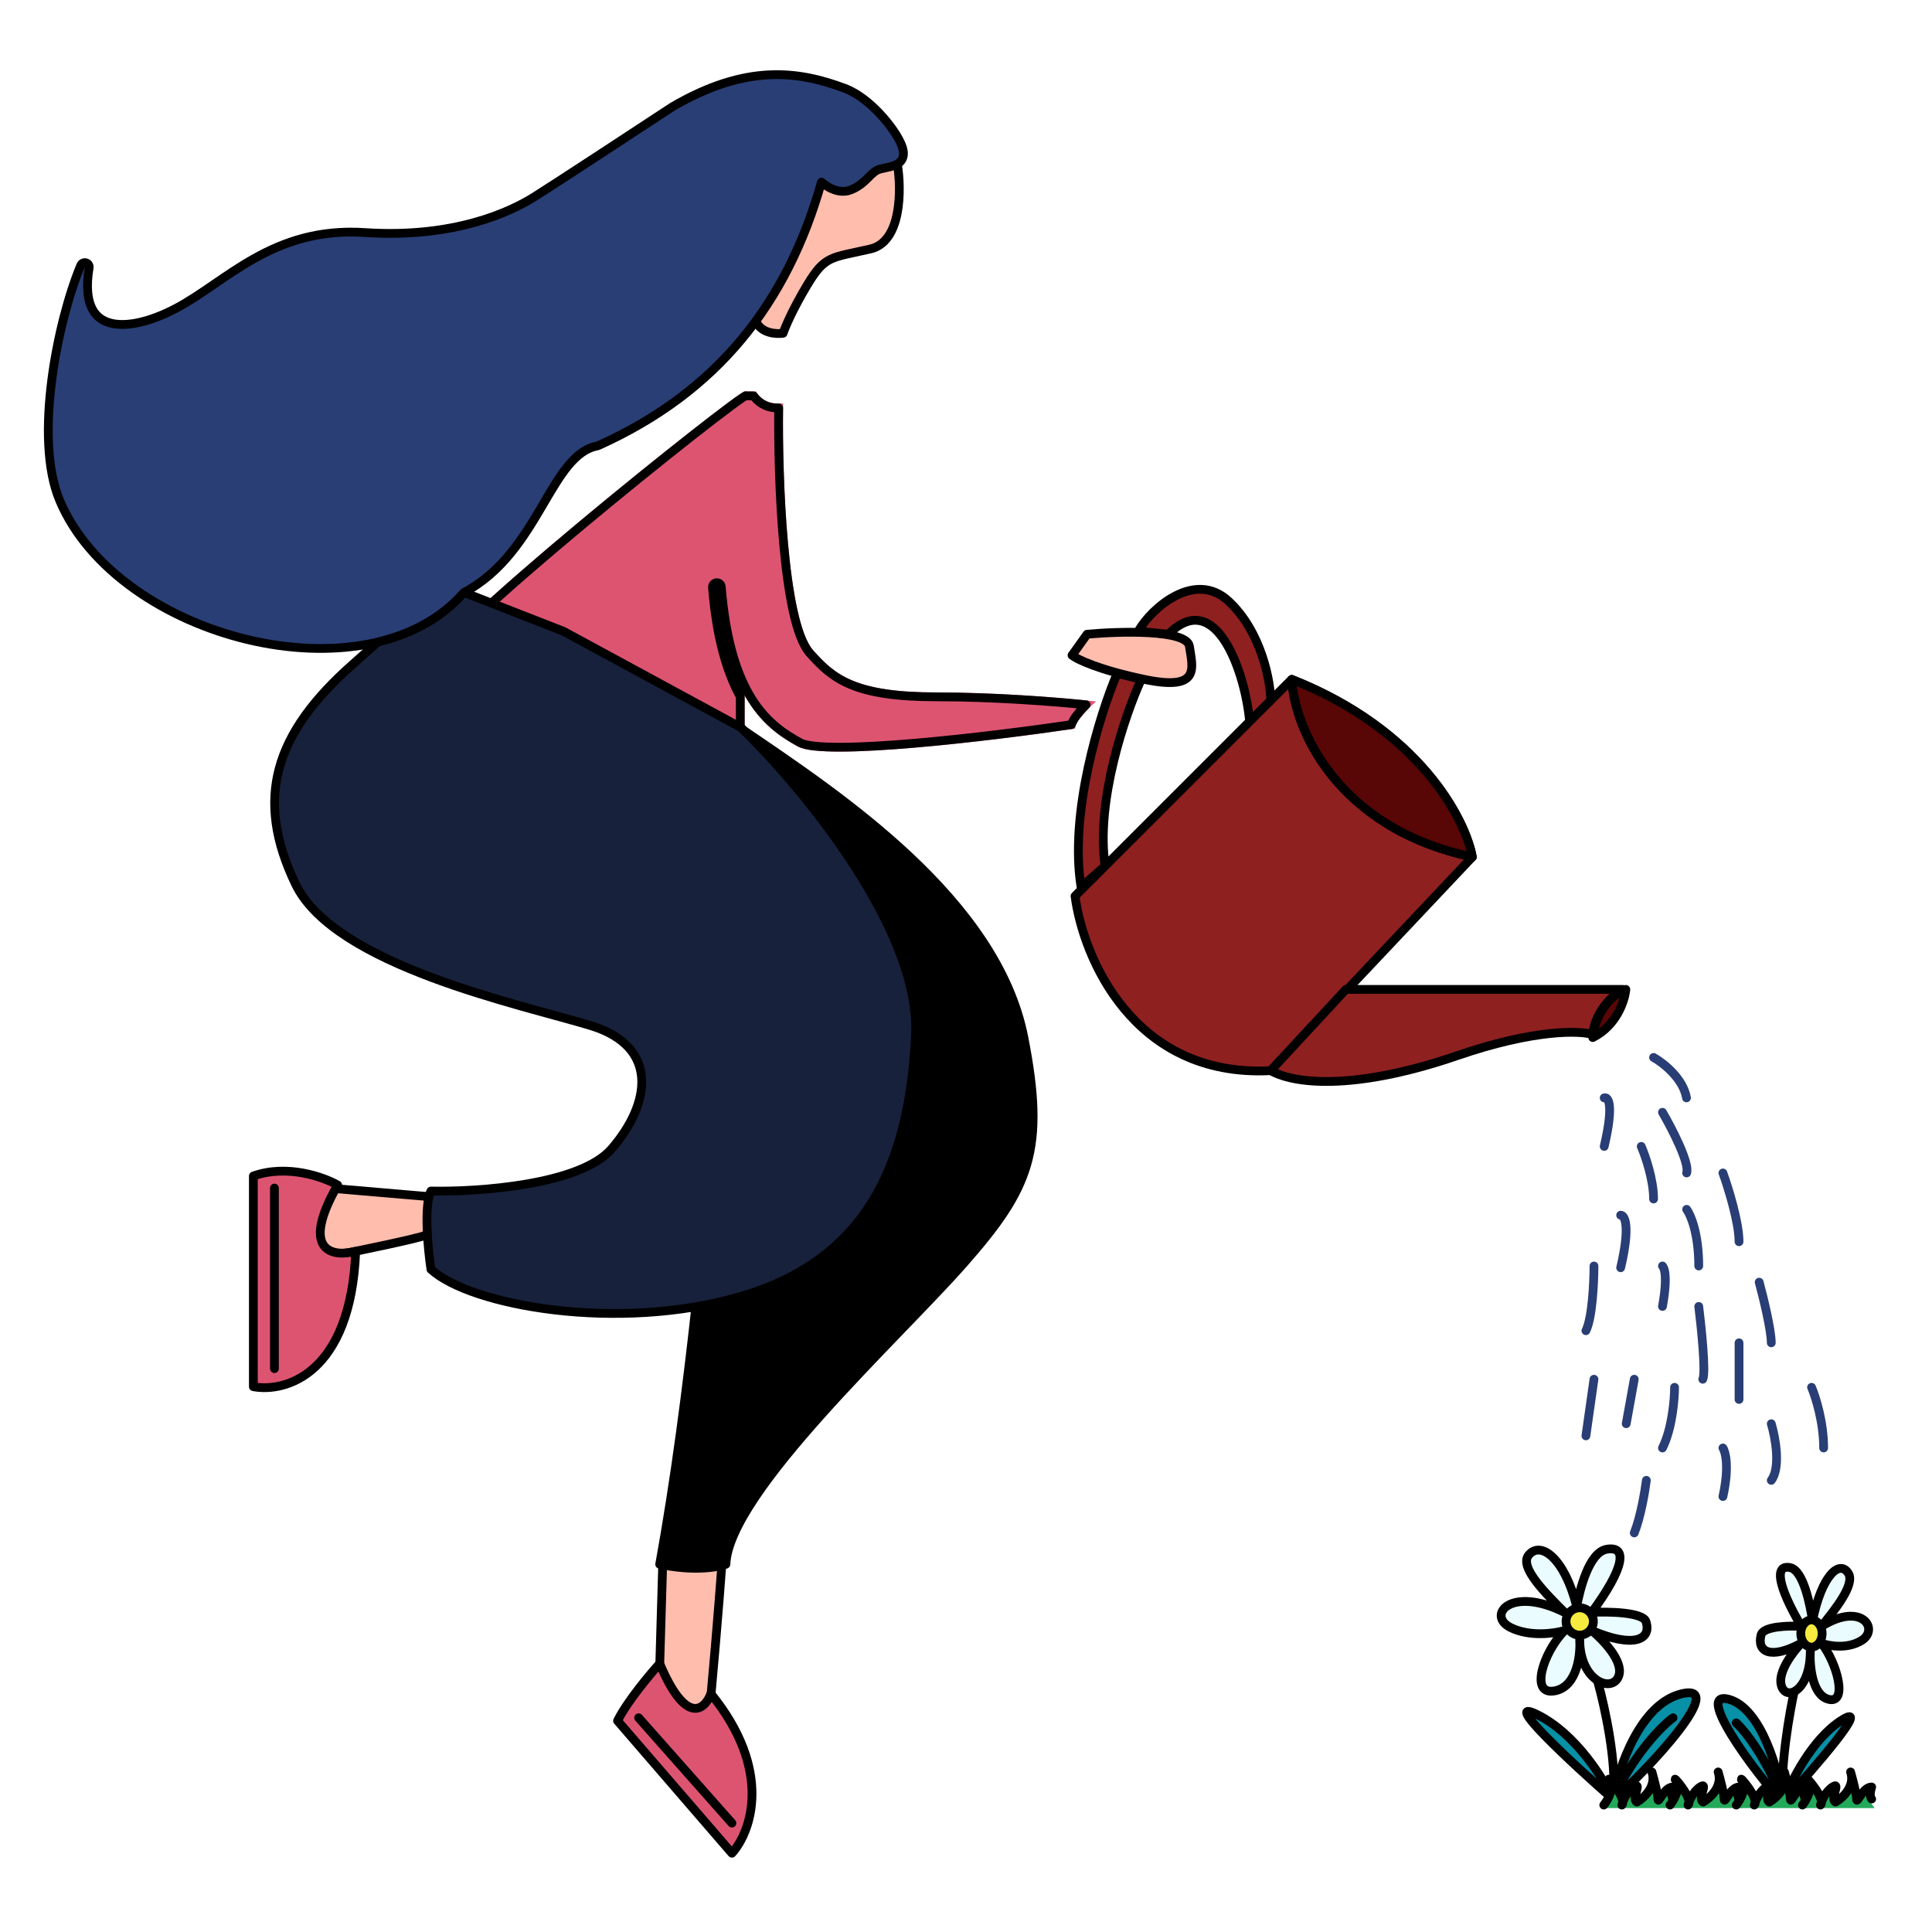 <svg width="220" height="220" viewBox="0 0 220 220" fill="none" xmlns="http://www.w3.org/2000/svg">
<path d="M99.111 28.351C102.675 27.529 102.653 21.611 102.196 18.755L90.2 17.727L86.087 36.577C86.635 37.948 88.372 38.062 89.172 37.948C89.4 37.263 90.268 35.206 91.913 32.464C93.97 29.037 94.655 29.38 99.111 28.351Z" fill="#FFBDAD" stroke="black" stroke-linecap="round" stroke-linejoin="round"/>
<g filter="url(#filter0_dd)">
<path d="M92.6 66.052C89.634 62.716 89.058 46.174 89.172 38.291V37.948H88.487C87.116 37.948 86.316 37.034 86.088 36.577H84.795C83.846 36.577 46.673 66.395 50.1 66.738C52.842 67.012 74.373 78.048 84.795 83.532V71.193C86.588 74.382 88.838 75.903 90.886 77.02C93.902 78.665 113.164 76.334 122.417 74.963C122.417 74.141 124.017 72.564 124.816 71.879C121.846 71.536 114.055 70.85 106.652 70.85C97.398 70.85 95.093 68.858 92.6 66.052Z" fill="#DD5471"/>
<path d="M84.295 71.323V82.704C79.085 79.969 71.501 76.055 64.79 72.733C61.273 70.993 57.993 69.413 55.418 68.251C54.131 67.669 53.016 67.19 52.132 66.847C51.473 66.591 50.909 66.396 50.491 66.3C50.584 66.143 50.735 65.931 50.956 65.659C51.624 64.838 52.778 63.664 54.285 62.244C57.292 59.411 61.637 55.66 66.127 51.913C70.615 48.167 75.24 44.432 78.801 41.635C80.582 40.236 82.094 39.073 83.189 38.261C83.738 37.854 84.177 37.539 84.492 37.326C84.65 37.22 84.769 37.144 84.852 37.096C84.865 37.089 84.876 37.082 84.886 37.077H85.807C86.217 37.665 87.109 38.448 88.487 38.448H88.67C88.618 42.406 88.737 48.438 89.233 53.922C89.484 56.7 89.833 59.35 90.308 61.523C90.546 62.608 90.818 63.585 91.129 64.403C91.437 65.214 91.797 65.902 92.226 66.384C93.488 67.805 94.749 69.072 96.899 69.965C99.031 70.851 101.997 71.35 106.652 71.35C113.254 71.35 120.172 71.898 123.673 72.257C123.426 72.502 123.172 72.771 122.937 73.044C122.678 73.347 122.432 73.667 122.25 73.976C122.151 74.143 122.057 74.328 121.994 74.52C117.369 75.199 110.447 76.091 104.269 76.624C101.1 76.898 98.136 77.077 95.782 77.085C94.604 77.089 93.589 77.051 92.781 76.963C91.955 76.873 91.41 76.736 91.125 76.581C89.122 75.488 86.961 74.024 85.231 70.948C83.769 68.347 82.596 64.561 82.13 58.814C82.108 58.539 81.867 58.334 81.592 58.356C81.316 58.379 81.111 58.62 81.134 58.895C81.601 64.655 82.772 68.565 84.295 71.323ZM50.375 66.548C50.375 66.548 50.375 66.546 50.377 66.54C50.376 66.545 50.376 66.548 50.375 66.548ZM84.926 37.056C84.927 37.056 84.927 37.056 84.928 37.056C84.941 37.05 84.939 37.052 84.926 37.056Z" stroke="black" stroke-linecap="round" stroke-linejoin="round"/>
</g>
<path d="M75.12 189.779L75.462 178.126L82.317 176.412C82.203 178.24 81.769 184.158 80.946 193.206C80.124 202.255 76.719 194.692 75.12 189.779Z" fill="#FFBDAD" stroke="black" stroke-linecap="round" stroke-linejoin="round"/>
<path d="M116.59 118.148C113.506 102.382 95.455 90.501 84.716 83.189C83.619 85.382 81.974 140.425 75.12 178.126C78.958 178.949 81.746 178.469 82.66 178.126C83.002 169.901 102.196 152.421 109.736 143.853C117.276 135.284 119.092 130.934 116.59 118.148Z" fill="black" stroke="black" stroke-linecap="round" stroke-linejoin="round"/>
<path d="M37.419 135.284L49.415 136.313L49.072 140.425C47.016 140.768 52.157 140.083 40.504 142.482C31.182 144.401 34.563 138.483 37.419 135.284Z" fill="#FFBDAD" stroke="black" stroke-linecap="round" stroke-linejoin="round"/>
<path d="M104.252 117.805C104.801 105.741 91.228 89.472 84.374 82.846L64.153 71.879L50.1 66.395C49.758 66.852 47.29 69.342 40.161 75.649C31.25 83.532 28.963 90.913 33.649 100.668C38.114 109.962 59.354 114.378 67.237 116.777C75.12 119.176 74.092 125.688 69.636 130.829C66.072 134.942 54.442 135.741 49.072 135.627C48.249 137.272 48.729 142.253 49.072 144.538C53.528 148.651 70.322 151.736 84.374 147.623C98.426 143.51 103.567 132.885 104.252 117.805Z" fill="#17213B" stroke="black" stroke-linecap="round" stroke-linejoin="round"/>
<path d="M10.151 30.49C10.193 30.239 10.04 29.997 9.796 29.927C9.552 29.857 9.294 29.98 9.196 30.215C7.863 33.404 6.528 38.328 5.889 43.319C5.252 48.292 5.294 53.43 6.798 56.993C10.138 64.903 18.963 70.63 28.221 72.836C37.434 75.032 47.313 73.791 52.815 67.479C57.189 65.17 59.649 61.151 61.696 57.677C61.772 57.548 61.848 57.419 61.923 57.291C62.873 55.676 63.734 54.213 64.675 53.063C65.686 51.829 66.74 51.02 68.016 50.777C68.055 50.77 68.092 50.758 68.128 50.742C81.717 44.627 89.649 34.5 93.54 20.74C93.807 20.966 94.121 21.19 94.464 21.373C95.144 21.733 96.021 21.969 96.898 21.618C97.85 21.237 98.425 20.662 98.896 20.192L98.908 20.179C99.39 19.697 99.728 19.373 100.261 19.24C100.424 19.199 100.588 19.163 100.755 19.127L100.804 19.116C100.953 19.084 101.106 19.051 101.253 19.016C101.57 18.939 101.912 18.84 102.196 18.669C102.498 18.488 102.755 18.213 102.845 17.8C102.929 17.414 102.848 16.983 102.66 16.512C102.286 15.578 101.386 14.241 100.249 13.016C99.111 11.791 97.677 10.614 96.202 10.061C93.553 9.067 90.74 8.36 87.53 8.524C84.32 8.688 80.75 9.722 76.582 12.153C76.574 12.158 76.566 12.163 76.559 12.168C72.214 15.026 62.99 21.077 60.803 22.444C58.136 24.111 51.727 27.159 41.565 26.482C36.305 26.131 32.353 27.538 28.993 29.414C27.357 30.328 25.859 31.354 24.429 32.333L24.332 32.4C22.866 33.404 21.476 34.351 20.049 35.107C18.622 35.862 17.186 36.422 15.863 36.715C14.535 37.01 13.355 37.029 12.418 36.742C11.5 36.461 10.795 35.883 10.38 34.917C9.955 33.93 9.817 32.495 10.151 30.49Z" fill="#293E75" stroke="black" stroke-linecap="round" stroke-linejoin="round"/>
<path d="M70.321 195.948C71.418 193.755 73.977 190.693 75.12 189.436C78.136 196.565 80.261 194.692 80.946 192.864C88.075 201.638 85.516 208.629 83.345 211.029L70.321 195.948Z" fill="#DD5471" stroke="black" stroke-linecap="round" stroke-linejoin="round"/>
<path d="M28.851 133.914C32.69 132.543 36.848 134.028 38.447 134.942C34.06 142.619 37.99 143.167 40.504 142.482C39.955 156.465 32.507 158.59 28.851 157.905V133.914Z" fill="#DD5471" stroke="black" stroke-linecap="round" stroke-linejoin="round"/>
<path d="M135.441 73.592C135.167 71.673 127.558 71.879 123.788 72.221L122.074 74.62C122.645 75.077 125.09 76.266 130.3 77.362C136.812 78.733 135.784 75.991 135.441 73.592Z" fill="#FFBDAD" stroke="black" stroke-linecap="round" stroke-linejoin="round"/>
<path d="M129.614 71.879C131.099 69.251 136.058 64.887 139.896 68.451C143.735 72.016 144.695 77.819 144.695 79.761L147.094 77.362C161.626 83.12 166.858 93.242 167.658 97.584L144.695 121.918C129.066 122.74 123.331 109.008 122.417 102.039L125.844 98.612L123.102 101.011C121.731 92.511 125.273 81.247 127.215 76.677L129.957 77.362C128.129 81.361 124.747 91.209 125.844 98.612L142.295 82.161C141.838 76.791 138.525 66.738 133.042 72.221L129.614 71.879Z" fill="#8F2020"/>
<path d="M147.094 77.362L122.417 102.039C123.331 109.008 129.066 122.74 144.695 121.918L167.658 97.584M147.094 77.362C161.626 83.12 166.858 93.242 167.658 97.584M147.094 77.362C147.322 82.618 151.755 94.019 167.658 97.584M129.614 71.879C131.099 69.251 136.058 64.887 139.896 68.451C143.735 72.016 144.695 77.819 144.695 79.761L142.295 82.161C141.838 76.791 138.525 66.738 133.042 72.221L129.614 71.879ZM127.215 76.677C125.273 81.247 121.731 92.511 123.102 101.011L125.844 98.612C124.747 91.209 128.129 81.361 129.957 77.362L127.215 76.677Z" stroke="black" stroke-linecap="round" stroke-linejoin="round"/>
<path d="M184.795 112.664H153.263L144.695 121.918C147.779 123.631 154.977 123.974 165.944 120.204C174.718 117.188 179.882 117.348 181.367 117.805C181.641 115.063 183.766 113.235 184.795 112.664Z" fill="#8F2020" stroke="black" stroke-linecap="round" stroke-linejoin="round"/>
<path d="M147.094 77.362C147.436 82.732 152.029 94.293 167.658 97.584C166.858 93.242 161.626 83.12 147.094 77.362Z" fill="#580606" stroke="black" stroke-linecap="round" stroke-linejoin="round"/>
<path d="M185.137 112.664C185.023 113.921 184.109 116.777 181.367 118.148C181.482 116.777 182.396 113.761 185.137 112.664Z" fill="#580606" stroke="black" stroke-linecap="round" stroke-linejoin="round"/>
<path d="M31.25 135.284V155.848M72.721 195.606L83.345 207.601" stroke="black" stroke-linecap="round" stroke-linejoin="round"/>
<path d="M178.17 183.61C176.113 181.554 172.96 178.469 174.057 177.098C175.428 175.384 178.17 177.441 179.54 182.925C179.883 181.097 180.911 176.755 182.968 176.413C185.334 176.018 185.024 178.469 181.254 183.61C183.196 183.496 187.077 183.598 187.423 184.638C188.109 186.695 186.052 187.723 181.254 185.666C182.511 186.695 184.887 189.162 184.339 190.807C183.681 192.782 180.18 191.597 179.901 187.253C179.9 189.085 179.365 192.027 177.141 192.521C174.057 193.207 175.77 188.066 178.17 185.666C177.027 186.009 174.194 186.42 172 185.324C169.258 183.953 172 180.526 178.17 183.61Z" fill="#EAFCFF"/>
<path d="M178.17 183.61C176.113 181.554 172.96 178.469 174.057 177.098C175.428 175.384 178.17 177.441 179.54 182.925C179.883 181.097 180.911 176.755 182.968 176.413C185.334 176.018 185.024 178.469 181.254 183.61C183.196 183.496 187.077 183.598 187.423 184.638C188.109 186.695 186.052 187.723 181.254 185.666C182.511 186.695 184.887 189.162 184.339 190.807C183.653 192.864 179.883 191.493 179.883 186.695C179.997 188.408 179.609 191.973 177.141 192.521C174.057 193.207 175.77 188.066 178.17 185.666C177.027 186.009 174.194 186.42 172 185.324C169.258 183.953 172 180.526 178.17 183.61Z" stroke="black" stroke-linecap="round" stroke-linejoin="round"/>
<circle cx="179.883" cy="184.638" r="1.556" fill="#F7EB40" stroke="black" stroke-linecap="round" stroke-linejoin="round"/>
<path d="M183.653 204.859C184.296 201.318 186.772 193.96 191.536 192.864C197.491 191.493 185.024 204.174 183.653 204.859C178.969 200.747 170.698 193.069 175.085 195.263C179.472 197.456 182.625 202.575 183.653 204.859Z" fill="#0790A6"/>
<path d="M181.94 191.493C182.739 194.349 184.202 201.021 183.653 204.859M183.653 204.859C184.296 201.318 186.772 193.96 191.536 192.864C197.491 191.493 185.024 204.174 183.653 204.859ZM183.653 204.859C178.969 200.747 170.698 193.069 175.085 195.263C179.472 197.456 182.625 202.575 183.653 204.859ZM183.653 204.859C186.121 199.65 189.251 196.52 190.508 195.606" stroke="black" stroke-linecap="round" stroke-linejoin="round"/>
<path d="M203.061 205.202C202.559 201.751 200.624 194.583 196.901 193.514C192.247 192.178 201.99 204.534 203.061 205.202C206.722 201.195 213.186 193.714 209.758 195.852C206.329 197.989 203.865 202.976 203.061 205.202Z" fill="#0790A6"/>
<path d="M204.4 192.178C203.775 194.961 202.633 201.462 203.061 205.202M203.061 205.202C202.559 201.751 200.624 194.583 196.901 193.514C192.247 192.178 201.99 204.534 203.061 205.202ZM203.061 205.202C206.722 201.195 213.186 193.714 209.758 195.852C206.329 197.989 203.865 202.976 203.061 205.202ZM203.061 205.202C201.133 200.126 198.686 197.076 197.704 196.186" stroke="black" stroke-linecap="round" stroke-linejoin="round"/>
<path d="M182.625 205.888C183.064 205.161 183.809 203.445 183.283 202.398C182.705 201.248 184.666 204.139 184.705 205.449C184.894 204.787 185.286 203.826 185.915 203.27C186.902 202.398 185.586 205.015 186.244 205.451C186.977 204.896 188.29 203.333 187.949 201.371C187.928 201.27 187.908 201.175 187.889 201.089C187.913 201.184 187.933 201.278 187.949 201.371C188.18 202.469 188.547 204.376 188.547 205.015C188.547 205.888 189.205 203.27 190.192 203.27C190.083 203.706 189.929 204.666 190.192 205.015L190.85 205.888H184.599H182.625Z" fill="#22A95A"/>
<path d="M182.625 205.545C183.082 204.973 183.859 203.625 183.31 202.803C182.625 201.775 185.367 204.859 184.681 205.545C184.795 205.088 185.23 204.037 186.052 203.488C187.08 202.803 185.709 204.859 186.395 205.202C187.195 204.745 188.657 203.42 188.108 201.775C188.337 202.575 188.794 204.311 188.794 204.859C188.794 205.545 189.479 203.488 190.508 203.488C190.393 203.831 190.233 204.585 190.508 204.859" stroke="black" stroke-linecap="round" stroke-linejoin="round"/>
<path d="M207.414 185.202C208.942 183.289 211.283 180.42 210.469 179.144C209.451 177.55 207.415 179.463 206.396 184.564C206.142 182.864 205.378 178.826 203.851 178.507C202.094 178.14 202.324 180.42 205.124 185.202C203.681 185.096 200.8 185.191 200.542 186.158C200.033 188.071 201.56 189.028 205.124 187.115C204.191 188.071 202.426 190.367 202.833 191.897C203.322 193.733 205.922 192.631 206.129 188.591C206.129 190.294 206.527 193.031 208.178 193.491C210.469 194.129 209.196 189.347 207.415 187.115C208.263 187.434 210.367 187.816 211.996 186.796C214.032 185.521 211.996 182.333 207.414 185.202Z" fill="#EAFCFF"/>
<path d="M207.414 185.202C208.942 183.289 211.283 180.42 210.469 179.144C209.451 177.55 207.415 179.463 206.396 184.564C206.142 182.864 205.378 178.826 203.851 178.507C202.094 178.14 202.324 180.42 205.124 185.202C203.681 185.096 200.8 185.191 200.542 186.158C200.033 188.071 201.56 189.028 205.124 187.115C204.191 188.071 202.426 190.367 202.833 191.897C203.342 193.81 206.142 192.535 206.142 188.071C206.057 189.665 206.345 192.981 208.178 193.491C210.469 194.129 209.196 189.347 207.415 187.115C208.263 187.434 210.367 187.816 211.996 186.796C214.032 185.521 211.996 182.333 207.414 185.202Z" stroke="black" stroke-linecap="round" stroke-linejoin="round"/>
<path d="M190.166 205.888C190.604 205.161 191.35 203.445 190.824 202.398C190.245 201.248 192.207 204.139 192.246 205.449C192.435 204.787 192.827 203.826 193.456 203.27C194.443 202.398 193.127 205.015 193.785 205.451C194.518 204.896 195.831 203.333 195.49 201.371C195.468 201.27 195.448 201.175 195.43 201.089C195.454 201.184 195.474 201.278 195.49 201.371C195.72 202.469 196.088 204.376 196.088 205.015C196.088 205.888 196.746 203.27 197.733 203.27C197.623 203.706 197.47 204.666 197.733 205.015L198.391 205.888H192.14H190.166Z" fill="#22A95A"/>
<path d="M190.165 205.545C190.622 204.973 191.399 203.625 190.851 202.803C190.165 201.775 192.907 204.859 192.222 205.545C192.336 205.088 192.77 204.037 193.593 203.488C194.621 202.803 193.25 204.859 193.935 205.202C194.735 204.745 196.197 203.42 195.649 201.775C195.878 202.575 196.334 204.311 196.334 204.859C196.334 205.545 197.02 203.488 198.048 203.488C197.934 203.831 197.774 204.585 198.048 204.859" stroke="black" stroke-linecap="round" stroke-linejoin="round"/>
<path d="M205.06 186.009C205.06 186.958 205.685 187.565 206.273 187.565C206.862 187.565 207.487 186.958 207.487 186.009C207.487 185.06 206.862 184.453 206.273 184.453C205.685 184.453 205.06 185.06 205.06 186.009Z" fill="#F7EB40" stroke="black" stroke-linecap="round" stroke-linejoin="round"/>
<path d="M197.705 205.888C198.144 205.161 198.89 203.445 198.363 202.398C197.785 201.248 199.746 204.139 199.785 205.449C199.974 204.787 200.367 203.826 200.995 203.27C201.983 202.398 200.666 205.015 201.324 205.451C202.057 204.896 203.37 203.333 203.029 201.371C203.008 201.27 202.988 201.175 202.97 201.089C202.993 201.184 203.013 201.278 203.029 201.371C203.26 202.469 203.628 204.376 203.628 205.015C203.628 205.888 204.286 203.27 205.273 203.27C205.163 203.706 205.01 204.666 205.273 205.015L205.931 205.888H199.679H197.705Z" fill="#22A95A"/>
<path d="M197.705 205.545C198.162 204.973 198.939 203.625 198.391 202.803C197.705 201.775 200.447 204.859 199.761 205.545C199.876 205.088 200.31 204.037 201.132 203.488C202.161 202.803 200.79 204.859 201.475 205.202C202.275 204.745 203.737 203.42 203.189 201.775C203.417 202.575 203.874 204.311 203.874 204.859C203.874 205.545 204.56 203.488 205.588 203.488C205.474 203.831 205.314 204.585 205.588 204.859" stroke="black" stroke-linecap="round" stroke-linejoin="round"/>
<path d="M205.245 205.888C205.684 205.161 206.43 203.445 205.904 202.398C205.325 201.248 207.287 204.139 207.326 205.449C207.515 204.787 207.907 203.826 208.536 203.27C209.523 202.398 208.207 205.015 208.865 205.451C209.598 204.896 210.911 203.333 210.57 201.371C210.548 201.27 210.528 201.175 210.51 201.089C210.534 201.184 210.554 201.278 210.57 201.371C210.8 202.469 211.168 204.376 211.168 205.015C211.168 205.888 211.826 203.27 212.813 203.27C212.703 203.706 212.55 204.666 212.813 205.015L213.471 205.888H207.22H205.245Z" fill="#22A95A"/>
<path d="M205.245 205.545C205.702 204.973 206.479 203.625 205.931 202.803C205.245 201.775 207.987 204.859 207.302 205.545C207.416 205.088 207.85 204.037 208.672 203.488C209.701 202.803 208.33 204.859 209.015 205.202C209.815 204.745 211.277 203.42 210.729 201.775C210.957 202.575 211.414 204.311 211.414 204.859C211.414 205.545 212.1 203.488 213.128 203.488C213.014 203.831 212.854 204.585 213.128 204.859" stroke="black" stroke-linecap="round" stroke-linejoin="round"/>
<path d="M186.89 130.544C187.358 131.618 188.295 134.32 188.295 136.531M184.547 138.373C185.015 138.373 185.671 139.57 184.547 144.36M182.673 125.017C183.141 124.864 183.797 125.754 182.673 130.544M188.295 120.412C189.389 121.026 191.669 122.806 192.044 125.017" stroke="#293E75" stroke-linecap="round" stroke-linejoin="round"/>
<path d="M189.308 126.659C190.379 128.501 192.428 132.462 192.061 133.567M181.508 144.16C181.508 146.002 181.324 150.055 180.59 151.529M189.308 144.16C189.308 144.16 190.042 144.712 189.308 148.765M192.061 137.712C192.52 138.326 193.438 140.475 193.438 144.16M196.191 133.567C196.803 135.256 198.026 139.186 198.026 141.397M198.026 152.91C198.026 153.985 198.026 156.779 198.026 159.358M190.685 157.976C190.685 159.358 190.41 162.674 189.308 164.884M200.321 146.002C200.78 147.691 201.697 151.436 201.697 152.91M193.438 148.765C193.744 151.221 194.264 156.318 193.897 157.055M186.096 157.055L185.179 162.121M181.508 157.055L180.59 163.503M196.191 164.884C196.497 165.345 196.925 167.095 196.191 170.411M201.697 162.121C202.156 163.656 202.798 167.095 201.697 168.569M206.286 157.976C206.745 159.051 207.662 161.937 207.662 164.884M187.473 168.569C187.32 169.797 186.831 172.714 186.096 174.556" stroke="#293E75" stroke-linecap="round" stroke-linejoin="round"/>
<defs>
<filter id="filter0_dd" x="45.877" y="36.577" width="82.939" height="54.955" filterUnits="userSpaceOnUse" color-interpolation-filters="sRGB">
<feFlood flood-opacity="0" result="BackgroundImageFix"/>
<feColorMatrix in="SourceAlpha" type="matrix" values="0 0 0 0 0 0 0 0 0 0 0 0 0 0 0 0 0 0 127 0"/>
<feOffset dy="4"/>
<feGaussianBlur stdDeviation="2"/>
<feColorMatrix type="matrix" values="0 0 0 0 0 0 0 0 0 0 0 0 0 0 0 0 0 0 0.25 0"/>
<feBlend mode="normal" in2="BackgroundImageFix" result="effect1_dropShadow"/>
<feColorMatrix in="SourceAlpha" type="matrix" values="0 0 0 0 0 0 0 0 0 0 0 0 0 0 0 0 0 0 127 0"/>
<feOffset dy="4"/>
<feGaussianBlur stdDeviation="2"/>
<feColorMatrix type="matrix" values="0 0 0 0 0 0 0 0 0 0 0 0 0 0 0 0 0 0 0.25 0"/>
<feBlend mode="normal" in2="effect1_dropShadow" result="effect2_dropShadow"/>
<feBlend mode="normal" in="SourceGraphic" in2="effect2_dropShadow" result="shape"/>
</filter>
</defs>
</svg>
